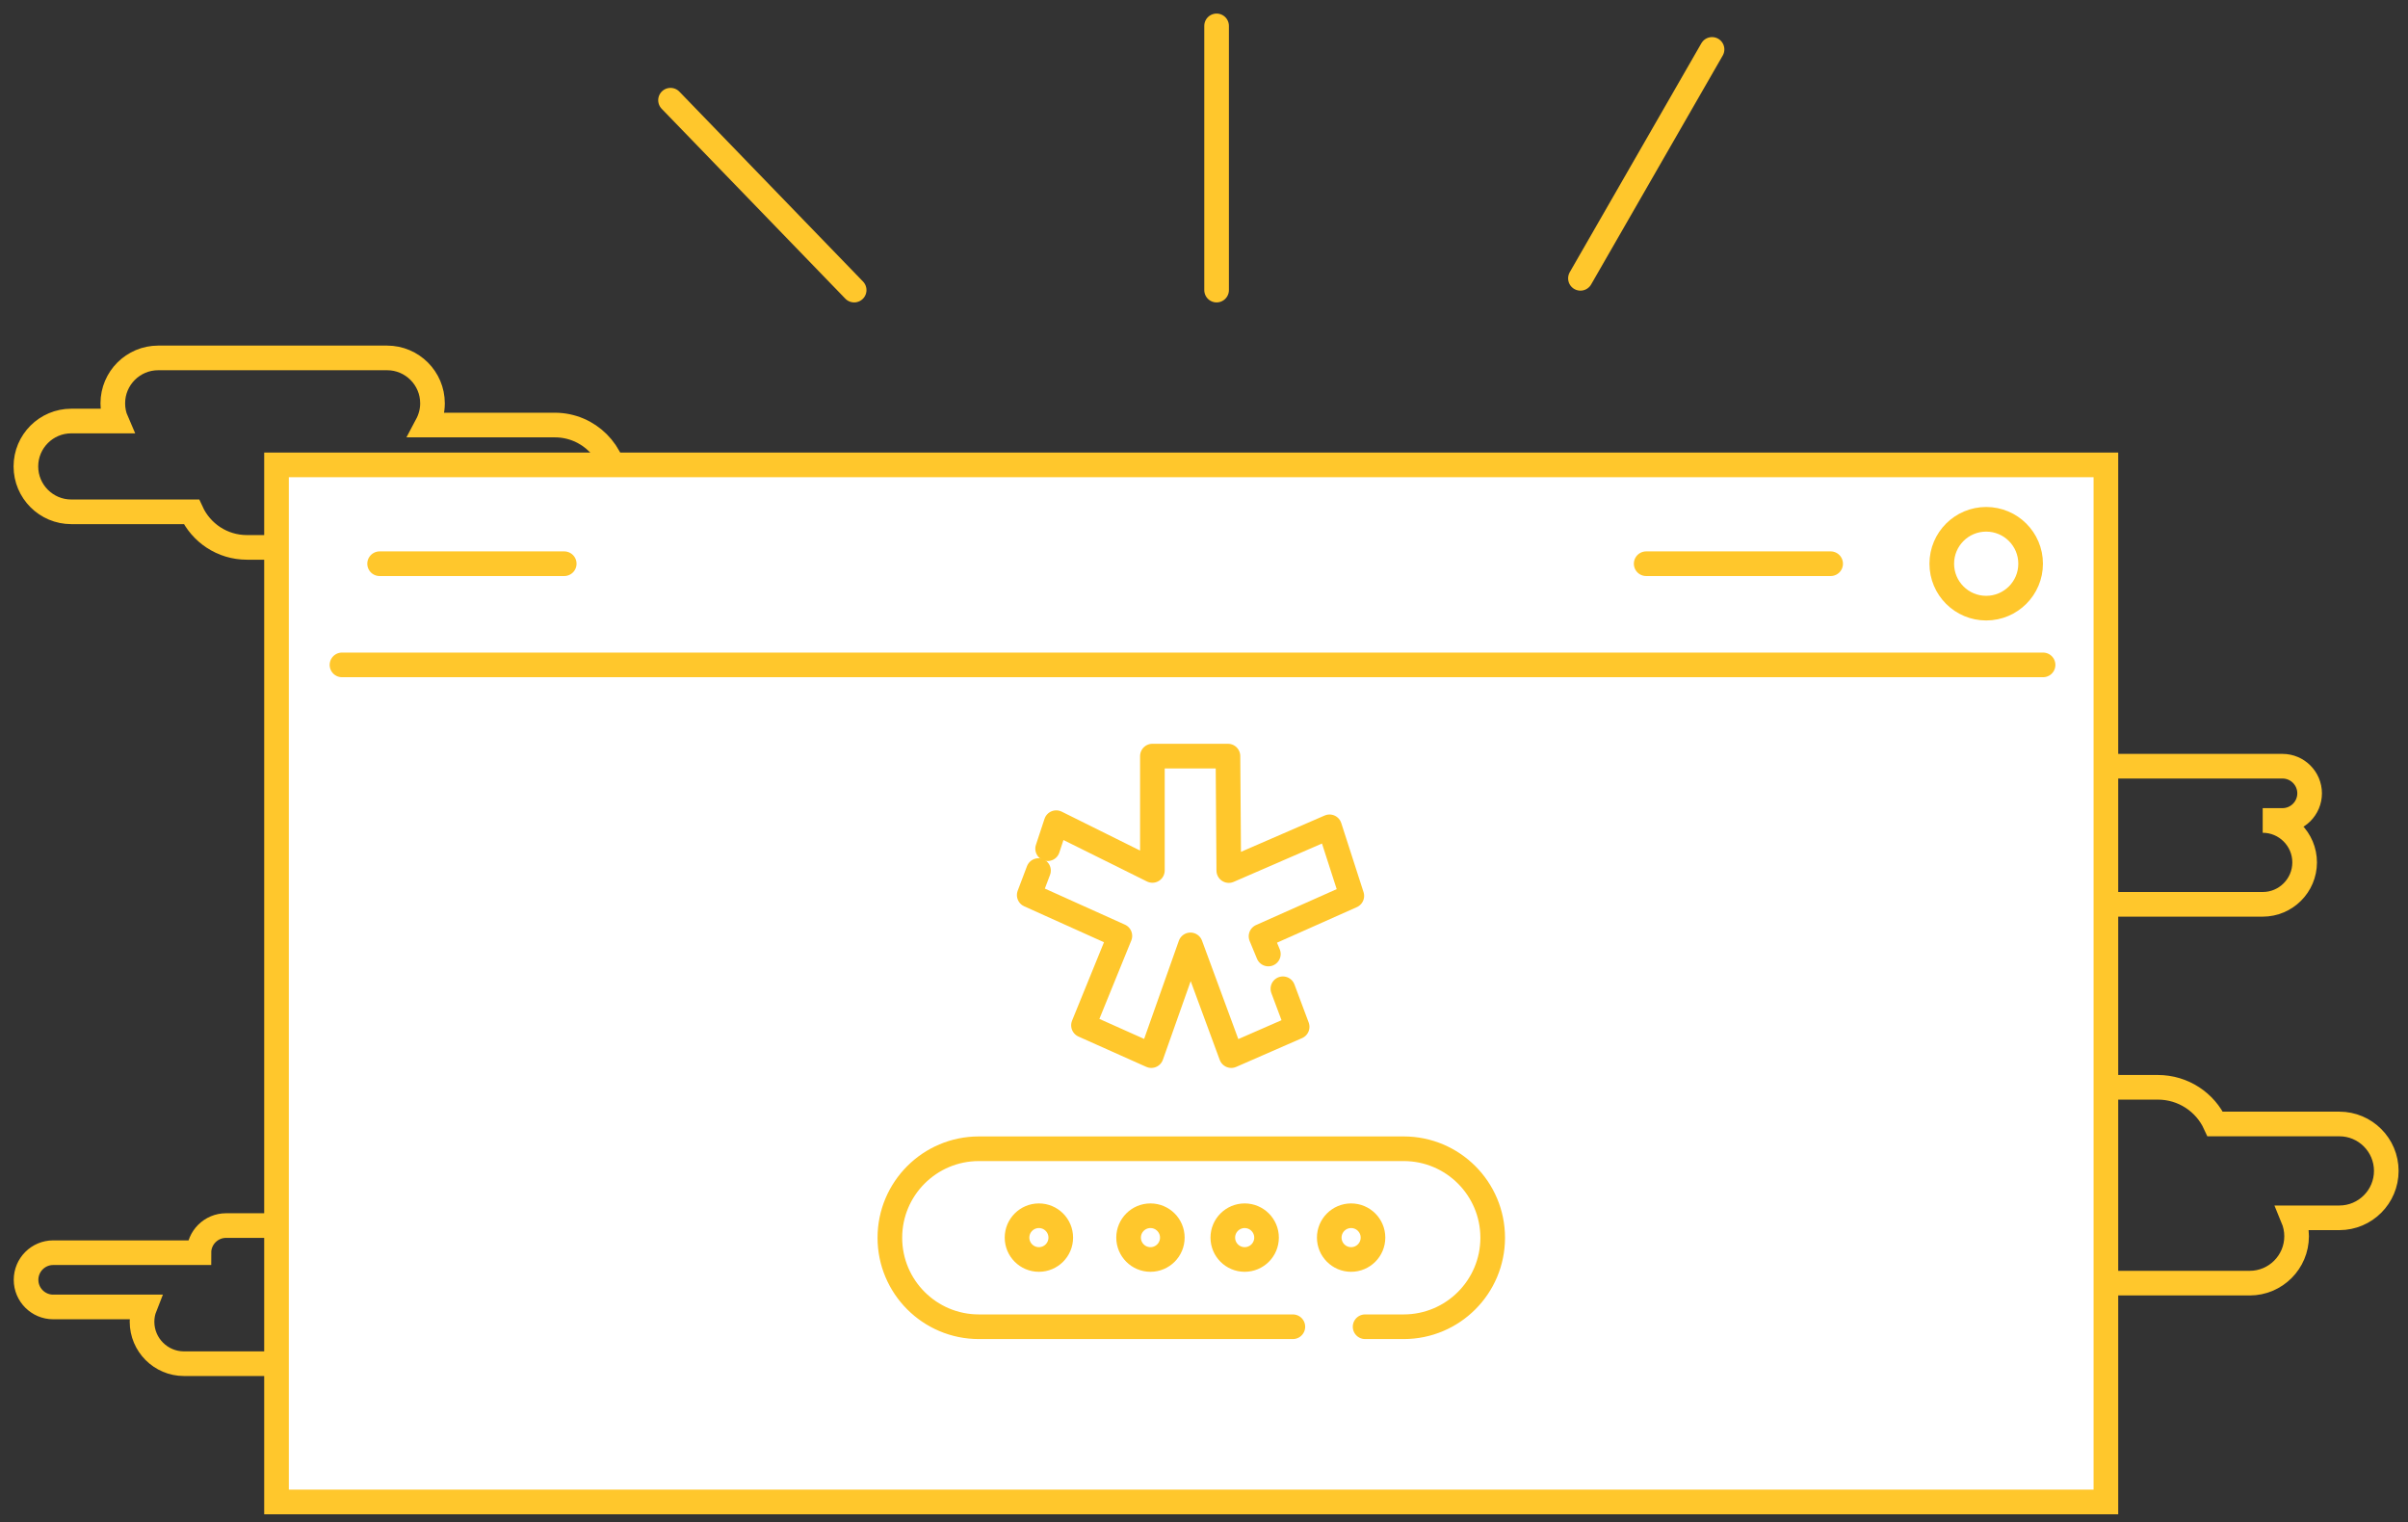 <svg width="174" height="110" viewBox="0 0 174 110" fill="none" xmlns="http://www.w3.org/2000/svg">
<rect x="0" y="0" width="174" height="110" fill="#333333" stroke="none"/>
<path d="M40.091 30.71H30.851C31.101 30.24 31.251 29.71 31.251 29.14C31.251 27.33 29.781 25.86 27.971 25.86H11.431C9.621 25.86 8.151 27.33 8.151 29.14C8.151 29.6 8.241 30.03 8.411 30.42H5.151C3.341 30.42 1.871 31.89 1.871 33.7C1.871 35.51 3.341 36.98 5.151 36.98H13.831C14.531 38.5 16.061 39.55 17.841 39.55H40.091C42.531 39.55 44.511 37.57 44.511 35.13C44.511 32.69 42.531 30.71 40.091 30.71Z" stroke="#FFC72C" stroke-width="1.78" stroke-miterlimit="10" stroke-linecap="round"/>
<path d="M132.931 87.7H142.481C142.221 88.18 142.071 88.73 142.071 89.32C142.071 91.19 143.591 92.71 145.461 92.71H162.561C164.431 92.71 165.951 91.19 165.951 89.32C165.951 88.85 165.851 88.4 165.681 87.99H169.041C170.911 87.99 172.431 86.47 172.431 84.6C172.431 82.73 170.911 81.21 169.041 81.21H160.071C159.351 79.64 157.761 78.56 155.921 78.56H132.931C130.411 78.56 128.361 80.61 128.361 83.13C128.361 85.65 130.411 87.7 132.931 87.7Z" stroke="#FFC72C" stroke-width="1.78" stroke-miterlimit="10" stroke-linecap="round"/>
<path d="M163.501 59.28H164.931C166.011 59.28 166.891 58.4 166.891 57.32C166.891 56.24 166.011 55.36 164.931 55.36H152.091C151.011 55.36 150.131 56.24 150.131 57.32H139.601C138.521 57.32 137.641 58.2 137.641 59.28C137.641 60.36 138.521 61.24 139.601 61.24H146.221C146.091 61.57 146.021 61.93 146.021 62.31C146.021 63.98 147.381 65.34 149.051 65.34H163.501C165.171 65.34 166.531 63.98 166.531 62.31C166.531 60.64 165.171 59.28 163.501 59.28Z" stroke="#FFC72C" stroke-width="1.78" stroke-miterlimit="10" stroke-linecap="round"/>
<path d="M27.743 92.47H29.173C30.253 92.47 31.133 91.59 31.133 90.51C31.133 89.43 30.253 88.55 29.173 88.55H16.333C15.253 88.55 14.373 89.43 14.373 90.51H3.843C2.763 90.51 1.883 91.39 1.883 92.47C1.883 93.55 2.763 94.43 3.843 94.43H10.463C10.333 94.76 10.263 95.12 10.263 95.5C10.263 97.17 11.623 98.53 13.293 98.53H27.743C29.413 98.53 30.773 97.17 30.773 95.5C30.773 93.83 29.413 92.47 27.743 92.47Z" stroke="#FFC72C" stroke-width="1.78" stroke-miterlimit="10" stroke-linecap="round"/>
<path d="M152.17 33.59H19.98V108.52H152.17V33.59Z" fill="white" stroke="#FFC72C" stroke-width="1.78" stroke-miterlimit="10" stroke-linecap="round"/>
<path d="M24.711 48.04H147.631" stroke="#FFC72C" stroke-width="1.78" stroke-miterlimit="10" stroke-linecap="round"/>
<path d="M61.721 20.96L48.451 7.24" stroke="#FFC72C" stroke-width="1.78" stroke-miterlimit="10" stroke-linecap="round"/>
<path d="M114.201 20.11L123.711 3.57" stroke="#FFC72C" stroke-width="1.78" stroke-miterlimit="10" stroke-linecap="round"/>
<path d="M87.91 20.96V1.87" stroke="#FFC72C" stroke-width="1.78" stroke-miterlimit="10" stroke-linecap="round"/>
<path d="M143.521 43.94C145.293 43.94 146.731 42.503 146.731 40.73C146.731 38.957 145.293 37.52 143.521 37.52C141.748 37.52 140.311 38.957 140.311 40.73C140.311 42.503 141.748 43.94 143.521 43.94Z" stroke="#FFC72C" stroke-width="1.78" stroke-miterlimit="10" stroke-linecap="round"/>
<path d="M132.281 40.73H118.951" stroke="#FFC72C" stroke-width="1.78" stroke-miterlimit="10" stroke-linecap="round"/>
<path d="M40.77 40.73H27.43" stroke="#FFC72C" stroke-width="1.78" stroke-miterlimit="10" stroke-linecap="round"/>
<path d="M93.421 95.86H70.731C67.181 95.86 64.301 92.98 64.301 89.43C64.301 85.88 67.181 83 70.731 83H101.431C104.981 83 107.861 85.88 107.861 89.43C107.861 92.98 104.981 95.86 101.431 95.86H98.641" stroke="#FFC72C" stroke-width="1.78" stroke-miterlimit="10" stroke-linecap="round"/>
<path d="M75.07 91C75.943 91 76.65 90.293 76.65 89.42C76.65 88.548 75.943 87.84 75.07 87.84C74.198 87.84 73.49 88.548 73.49 89.42C73.49 90.293 74.198 91 75.07 91Z" stroke="#FFC72C" stroke-width="1.78" stroke-miterlimit="10" stroke-linecap="round"/>
<path d="M83.131 91C84.003 91 84.711 90.293 84.711 89.42C84.711 88.548 84.003 87.84 83.131 87.84C82.258 87.84 81.551 88.548 81.551 89.42C81.551 90.293 82.258 91 83.131 91Z" stroke="#FFC72C" stroke-width="1.78" stroke-miterlimit="10" stroke-linecap="round"/>
<path d="M89.939 91C90.812 91 91.519 90.293 91.519 89.42C91.519 88.548 90.812 87.84 89.939 87.84C89.067 87.84 88.359 88.548 88.359 89.42C88.359 90.293 89.067 91 89.939 91Z" stroke="#FFC72C" stroke-width="1.78" stroke-miterlimit="10" stroke-linecap="round"/>
<path d="M97.631 91C98.503 91 99.211 90.293 99.211 89.42C99.211 88.548 98.503 87.84 97.631 87.84C96.758 87.84 96.051 88.548 96.051 89.42C96.051 90.293 96.758 91 97.631 91Z" stroke="#FFC72C" stroke-width="1.78" stroke-miterlimit="10" stroke-linecap="round"/>
<path d="M92.701 71.44L93.731 74.19L88.971 76.27L86.021 68.27L83.191 76.27L78.291 74.08L80.921 67.62L74.371 64.67L75.041 62.9" stroke="#FFC72C" stroke-width="1.78" stroke-linecap="round" stroke-linejoin="round"/>
<path d="M75.701 61.32L76.321 59.44L83.271 62.89V54.63H88.731L88.791 62.9L96.071 59.74L97.681 64.73L91.121 67.65L91.651 68.93" stroke="#FFC72C" stroke-width="1.78" stroke-linecap="round" stroke-linejoin="round"/>
</svg>
